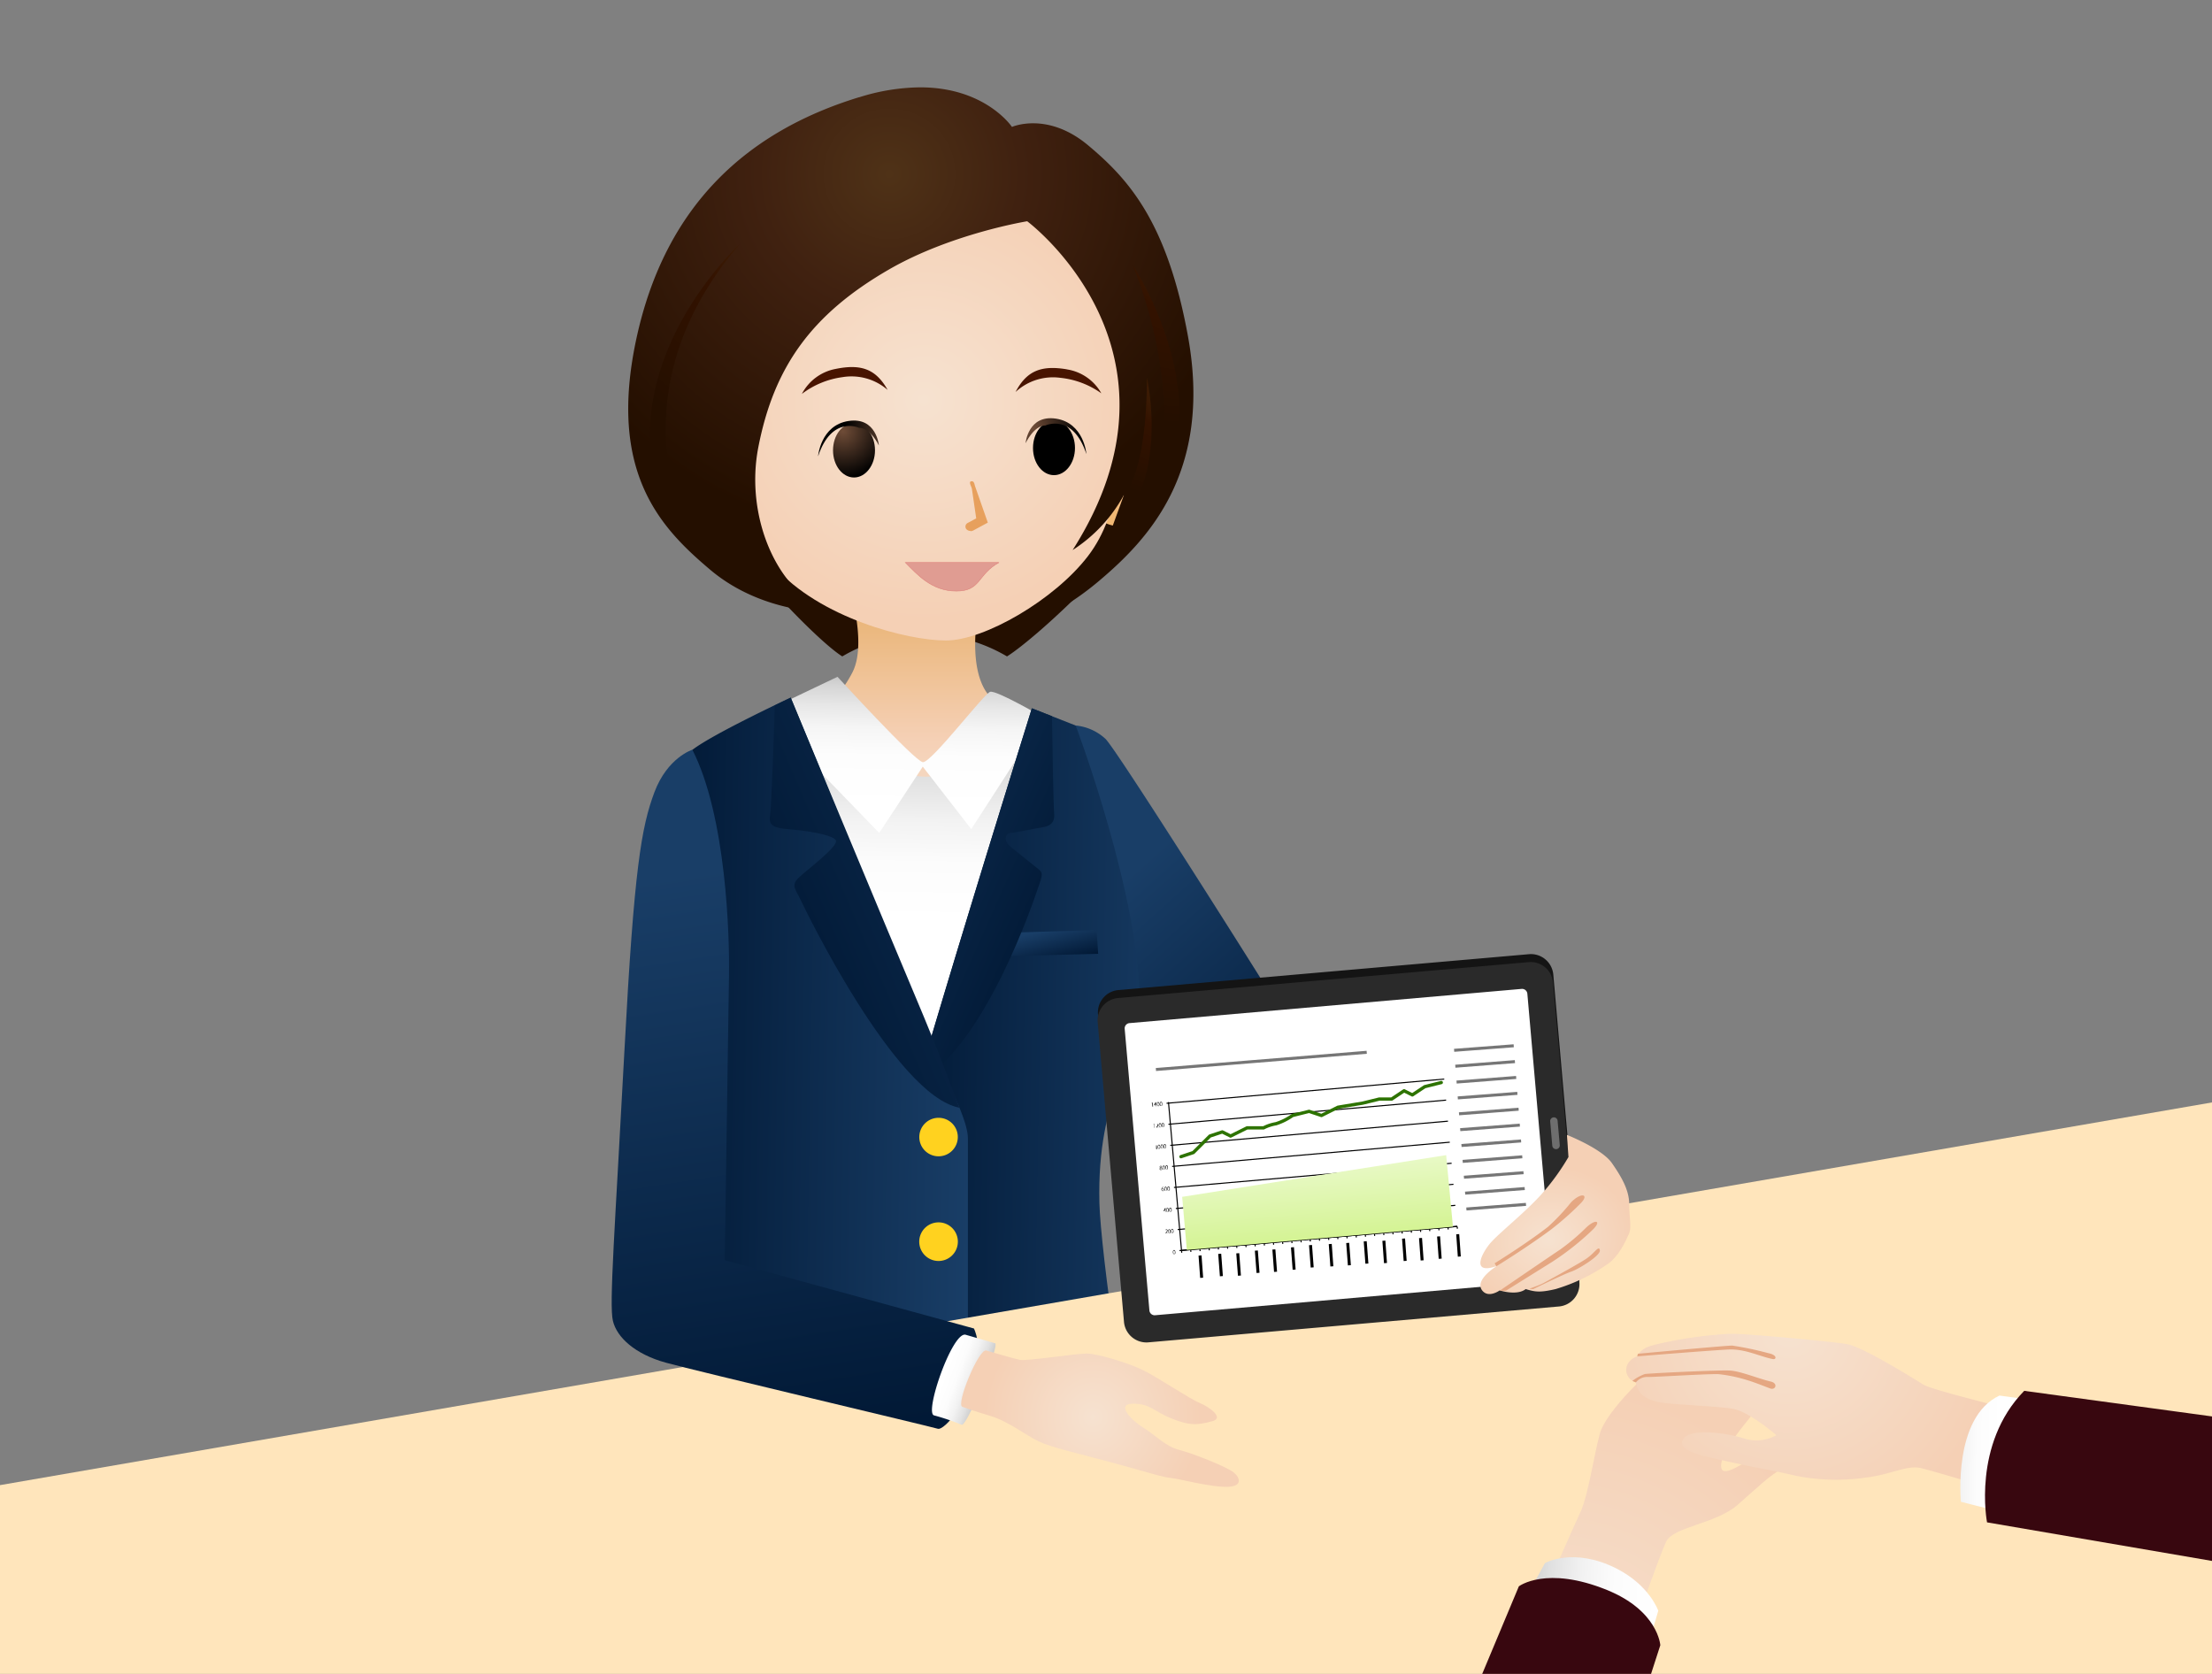 <svg xmlns="http://www.w3.org/2000/svg" xmlns:xlink="http://www.w3.org/1999/xlink" viewBox="0 0 370 280"><rect x="0" y="0" width="370" height="280" fill="#808080" stroke="none"/><defs><linearGradient id="prefix__linear-gradient" x1="223.34" y1="190.06" x2="186.09" y2="148.81" gradientUnits="userSpaceOnUse"><stop offset="0" stop-color="#001733"/><stop offset="1" stop-color="#193e67"/></linearGradient><linearGradient id="prefix__linear-gradient-2" x1="151.2" y1="141.59" x2="151.2" y2="172.92" gradientTransform="rotate(1 1235.772 -84.127)" gradientUnits="userSpaceOnUse"><stop offset="0" stop-color="#c5c5c5"/><stop offset=".04" stop-color="#cacaca"/><stop offset=".24" stop-color="#e1e1e1"/><stop offset=".46" stop-color="#f2f2f2"/><stop offset=".69" stop-color="#fcfcfc"/><stop offset="1" stop-color="#fff"/></linearGradient><linearGradient id="prefix__linear-gradient-3" x1="150.04" y1="101.09" x2="150.04" y2="140.59" gradientUnits="userSpaceOnUse"><stop offset="0" stop-color="#e9b373"/><stop offset=".57" stop-color="#f5d0b5"/><stop offset="1" stop-color="#f6e2d0"/></linearGradient><linearGradient id="prefix__linear-gradient-4" x1="154.77" y1="131.95" x2="154.77" y2="154.28" gradientTransform="rotate(1 1235.772 -84.127)" gradientUnits="userSpaceOnUse"><stop offset="0" stop-color="#c5c5c5"/><stop offset=".08" stop-color="#d5d5d5"/><stop offset=".23" stop-color="#e7e7e7"/><stop offset=".39" stop-color="#f5f5f5"/><stop offset=".6" stop-color="#fdfdfd"/><stop offset="1" stop-color="#fff"/></linearGradient><linearGradient id="prefix__linear-gradient-5" x1="152.7" y1="210.86" x2="204.49" y2="210.86" gradientTransform="rotate(1 1235.772 -84.127)" xlink:href="#prefix__linear-gradient"/><linearGradient id="prefix__linear-gradient-6" x1="113.36" y1="214.32" x2="167.35" y2="214.32" gradientTransform="rotate(1 1235.772 -84.127)" xlink:href="#prefix__linear-gradient"/><linearGradient id="prefix__linear-gradient-7" x1="191.08" y1="274.06" x2="184.02" y2="245.47" gradientTransform="rotate(1 1235.772 -84.127)" xlink:href="#prefix__linear-gradient"/><linearGradient id="prefix__linear-gradient-8" x1="132.27" y1="276.8" x2="141.92" y2="243.9" gradientTransform="rotate(1 1235.772 -84.127)" xlink:href="#prefix__linear-gradient"/><linearGradient id="prefix__linear-gradient-9" x1="288.31" y1="319.9" x2="288.31" y2="301.78" gradientTransform="matrix(.86 .16 -.18 .98 -4.32 -273.65)" gradientUnits="userSpaceOnUse"><stop offset="0" stop-color="#f1b874"/><stop offset=".57" stop-color="#fad4b8"/><stop offset="1" stop-color="#f9e5d2"/></linearGradient><linearGradient id="prefix__linear-gradient-10" x1="-84.35" y1="-185.61" x2="-84.35" y2="-203.74" gradientTransform="rotate(-10.11 1560.808 -1216.682)" xlink:href="#prefix__linear-gradient-9"/><linearGradient id="prefix__linear-gradient-11" x1="142.55" y1="264.77" x2="125.22" y2="164.53" gradientTransform="rotate(1 1235.772 -84.127)" xlink:href="#prefix__linear-gradient"/><linearGradient id="prefix__linear-gradient-12" x1="167.06" y1="229.85" x2="160.61" y2="227.44" gradientTransform="rotate(-.11 1259.047 1522.152)" xlink:href="#prefix__linear-gradient-2"/><linearGradient id="prefix__linear-gradient-13" x1="180.81" y1="179.87" x2="179.38" y2="174.09" gradientTransform="rotate(1 1235.772 -84.127)" xlink:href="#prefix__linear-gradient"/><linearGradient id="prefix__linear-gradient-14" x1="182.82" y1="174.88" x2="128.63" y2="151.83" gradientTransform="rotate(1 1235.772 -84.127)" xlink:href="#prefix__linear-gradient"/><linearGradient id="prefix__linear-gradient-15" x1="131.55" y1="178.53" x2="201.58" y2="147.04" gradientTransform="rotate(1 1235.772 -84.127)" xlink:href="#prefix__linear-gradient"/><linearGradient id="prefix__linear-gradient-16" x1="327.9" y1="243.59" x2="340.44" y2="243.59" xlink:href="#prefix__linear-gradient-2"/><linearGradient id="prefix__linear-gradient-17" x1="149.14" y1="495.7" x2="173.1" y2="495.7" gradientTransform="rotate(3.27 4207.948 2209.079)" xlink:href="#prefix__linear-gradient-2"/><linearGradient id="prefix__linear-gradient-18" x1="369.65" y1="-132.51" x2="369.66" y2="-132.51" gradientTransform="rotate(-5 4199.132 2008.117)" gradientUnits="userSpaceOnUse"><stop offset="0" stop-color="#fff"/><stop offset="1"/></linearGradient><linearGradient id="prefix__linear-gradient-19" x1="371.2" y1="-132.51" x2="371.2" y2="-132.51" xlink:href="#prefix__linear-gradient-18"/><linearGradient id="prefix__linear-gradient-20" x1="372.74" y1="-132.51" x2="372.74" y2="-132.51" xlink:href="#prefix__linear-gradient-18"/><linearGradient id="prefix__linear-gradient-21" x1="374.28" y1="-132.51" x2="374.28" y2="-132.51" xlink:href="#prefix__linear-gradient-18"/><linearGradient id="prefix__linear-gradient-22" x1="375.83" y1="-132.51" x2="375.83" y2="-132.51" xlink:href="#prefix__linear-gradient-18"/><linearGradient id="prefix__linear-gradient-23" x1="377.37" y1="-132.51" x2="377.37" y2="-132.51" xlink:href="#prefix__linear-gradient-18"/><linearGradient id="prefix__linear-gradient-24" x1="378.91" y1="-132.51" x2="378.91" y2="-132.51" xlink:href="#prefix__linear-gradient-18"/><linearGradient id="prefix__linear-gradient-25" x1="380.45" y1="-132.5" x2="380.45" y2="-132.5" xlink:href="#prefix__linear-gradient-18"/><linearGradient id="prefix__linear-gradient-26" x1="381.99" y1="-132.5" x2="382" y2="-132.5" xlink:href="#prefix__linear-gradient-18"/><linearGradient id="prefix__linear-gradient-27" x1="383.54" y1="-132.5" x2="383.54" y2="-132.5" xlink:href="#prefix__linear-gradient-18"/><linearGradient id="prefix__linear-gradient-28" x1="385.08" y1="-132.5" x2="385.08" y2="-132.5" xlink:href="#prefix__linear-gradient-18"/><linearGradient id="prefix__linear-gradient-29" x1="386.62" y1="-132.5" x2="386.63" y2="-132.5" xlink:href="#prefix__linear-gradient-18"/><linearGradient id="prefix__linear-gradient-30" x1="388.17" y1="-132.5" x2="388.17" y2="-132.5" xlink:href="#prefix__linear-gradient-18"/><linearGradient id="prefix__linear-gradient-31" x1="389.71" y1="-132.5" x2="389.71" y2="-132.5" xlink:href="#prefix__linear-gradient-18"/><linearGradient id="prefix__linear-gradient-32" x1="391.25" y1="-132.5" x2="391.25" y2="-132.5" xlink:href="#prefix__linear-gradient-18"/><linearGradient id="prefix__linear-gradient-33" x1="392.8" y1="-132.5" x2="392.8" y2="-132.5" xlink:href="#prefix__linear-gradient-18"/><linearGradient id="prefix__linear-gradient-34" x1="394.34" y1="-132.5" x2="394.34" y2="-132.5" xlink:href="#prefix__linear-gradient-18"/><linearGradient id="prefix__linear-gradient-35" x1="395.88" y1="-132.5" x2="395.88" y2="-132.5" xlink:href="#prefix__linear-gradient-18"/><linearGradient id="prefix__linear-gradient-36" x1="397.43" y1="-132.5" x2="397.43" y2="-132.5" xlink:href="#prefix__linear-gradient-18"/><linearGradient id="prefix__linear-gradient-37" x1="398.97" y1="-132.5" x2="398.97" y2="-132.5" xlink:href="#prefix__linear-gradient-18"/><linearGradient id="prefix__linear-gradient-38" x1="400.51" y1="-132.5" x2="400.51" y2="-132.5" xlink:href="#prefix__linear-gradient-18"/><linearGradient id="prefix__linear-gradient-39" x1="402.05" y1="-132.5" x2="402.05" y2="-132.5" xlink:href="#prefix__linear-gradient-18"/><linearGradient id="prefix__linear-gradient-40" x1="403.59" y1="-132.5" x2="403.6" y2="-132.5" xlink:href="#prefix__linear-gradient-18"/><linearGradient id="prefix__linear-gradient-41" x1="405.14" y1="-132.5" x2="405.14" y2="-132.5" xlink:href="#prefix__linear-gradient-18"/><linearGradient id="prefix__linear-gradient-42" x1="406.68" y1="-132.49" x2="406.68" y2="-132.49" xlink:href="#prefix__linear-gradient-18"/><linearGradient id="prefix__linear-gradient-43" x1="409.77" y1="-132.49" x2="409.77" y2="-132.49" xlink:href="#prefix__linear-gradient-18"/><linearGradient id="prefix__linear-gradient-44" x1="408.22" y1="-132.49" x2="408.22" y2="-132.49" xlink:href="#prefix__linear-gradient-18"/><linearGradient id="prefix__linear-gradient-45" x1="411.31" y1="-132.49" x2="411.31" y2="-132.49" xlink:href="#prefix__linear-gradient-18"/><linearGradient id="prefix__linear-gradient-46" x1="412.85" y1="-132.49" x2="412.85" y2="-132.49" xlink:href="#prefix__linear-gradient-18"/><linearGradient id="prefix__linear-gradient-47" x1="414.4" y1="-132.49" x2="414.4" y2="-132.49" xlink:href="#prefix__linear-gradient-18"/><linearGradient id="prefix__linear-gradient-48" x1="415.94" y1="-132.49" x2="415.94" y2="-132.49" xlink:href="#prefix__linear-gradient-18"/><linearGradient id="prefix__名称未設定グラデーション_5" x1="392.88" y1="-158.55" x2="392.88" y2="-131.27" gradientTransform="rotate(-5 4199.132 2008.117)" gradientUnits="userSpaceOnUse"><stop offset="0" stop-color="#fff"/><stop offset="1" stop-color="#d2f38e"/></linearGradient><radialGradient id="prefix__radial-gradient" cx="161.27" cy="64.96" r="27.64" gradientTransform="matrix(1 0 0 .99 -1.89 0)" gradientUnits="userSpaceOnUse"><stop offset="0" stop-color="#452609"/><stop offset=".36" stop-color="#331200"/><stop offset="1" stop-color="#240f00"/></radialGradient><radialGradient id="prefix__radial-gradient-2" cx="156.45" cy="67.61" r="37.22" gradientTransform="matrix(1 0 0 .99 -1.89 0)" gradientUnits="userSpaceOnUse"><stop offset="0" stop-color="#f6e2d0"/><stop offset="1" stop-color="#f5d0b5"/></radialGradient><radialGradient id="prefix__radial-gradient-3" cx="240.89" cy="85.74" r="8.13" gradientTransform="matrix(1.03 0 0 .99 -70.87 0)" gradientUnits="userSpaceOnUse"><stop offset="0" stop-color="#ffe8d6"/><stop offset="1" stop-color="#fff"/></radialGradient><radialGradient id="prefix__radial-gradient-5" cx="201.63" cy="85.74" r="8.13" xlink:href="#prefix__radial-gradient-3"/><radialGradient id="prefix__radial-gradient-7" cx="150.66" cy="29.39" r="61.23" gradientTransform="matrix(1 0 0 .99 -1.89 0)" gradientUnits="userSpaceOnUse"><stop offset="0" stop-color="#4f3217"/><stop offset=".36" stop-color="#402110"/><stop offset="1" stop-color="#240f00"/></radialGradient><radialGradient id="prefix__radial-gradient-8" cx="6954.93" cy="-165.34" r="6.43" gradientTransform="matrix(-1.21 0 0 1.22 8577.12 273.45)" gradientUnits="userSpaceOnUse"><stop offset="0" stop-color="#6f4c37"/><stop offset="1"/></radialGradient><radialGradient id="prefix__radial-gradient-9" cx="79.99" cy="-126.18" r="8.57" gradientTransform="matrix(.93 0 0 1.17 98.38 219.16)" xlink:href="#prefix__radial-gradient-8"/><radialGradient id="prefix__radial-gradient-10" cx="2642.82" cy="-165.02" r="6.43" gradientTransform="matrix(-1.21 0 0 1.22 3338.81 273.45)" xlink:href="#prefix__radial-gradient-8"/><radialGradient id="prefix__radial-gradient-11" cx="2977.14" cy="-125.85" r="8.57" gradientTransform="matrix(-.93 0 0 1.17 2918.17 219.16)" xlink:href="#prefix__radial-gradient-8"/><radialGradient id="prefix__radial-gradient-12" cx="200" cy="42.44" r="29.4" xlink:href="#prefix__radial-gradient"/><radialGradient id="prefix__radial-gradient-13" cx="130.65" cy="43.14" r="31.25" xlink:href="#prefix__radial-gradient"/><radialGradient id="prefix__radial-gradient-14" cx="197.64" cy="65.89" r="18.17" xlink:href="#prefix__radial-gradient"/><radialGradient id="prefix__radial-gradient-15" cx="165.11" cy="236.84" r="18.72" gradientTransform="matrix(.97 0 0 .99 22.68 2.57)" xlink:href="#prefix__radial-gradient-2"/><radialGradient id="prefix__radial-gradient-16" cx="261.54" cy="287.79" r="53.97" xlink:href="#prefix__radial-gradient-2"/><radialGradient id="prefix__radial-gradient-17" cx="301.19" cy="224.69" r="34.9" xlink:href="#prefix__radial-gradient-2"/><radialGradient id="prefix__radial-gradient-18" cx="639.02" cy="-823.51" r="14.02" gradientTransform="matrix(.98 -.17 .15 .85 -243.63 1015.94)" xlink:href="#prefix__radial-gradient-2"/><style>.prefix__cls-16,.prefix__cls-47,.prefix__cls-82,.prefix__cls-83{fill:none}.prefix__cls-20{fill:#481400}.prefix__cls-30{fill:#ffd21f}.prefix__cls-40{fill:#38070f}.prefix__cls-42{fill:#e5a782}.prefix__cls-47,.prefix__cls-82{stroke:#000}.prefix__cls-47{stroke-width:.18px}.prefix__cls-82,.prefix__cls-83{stroke-miterlimit:10;stroke-width:.5px}.prefix__cls-83{stroke:#767676}</style></defs><g style="isolation:isolate"><g id="prefix__レイヤー_1" data-name="レイヤー 1"><path d="M179.93 121.36a8.53 8.53 0 015 2.25c2.07 2.06 28.33 43.72 29.72 46.13s10.36 21 10.36 21l-12.09 4.48s-2.42 5.85-3.8 2.75-23.5-32-23.5-32z" fill="url(#prefix__linear-gradient)"/><path d="M117.36 81.26c0 5.62 18.34 25.31 23.53 28.54a27.11 27.11 0 0127.55 0c5.19-3.23 23.17-20 23.17-25.61 0-9.72-24.62-38.11-36.94-38.11s-35.95 4.51-37.86 35.73" fill="url(#prefix__radial-gradient)"/><path fill="url(#prefix__linear-gradient-2)" d="M127.55 119.19l27.71-3.66 19.27 4.47.89 28.25-19.76 43.04-36.81-62.04 8.7-10.06z"/><path d="M135 79.64s12.09 24.26 7.55 32.9-10 6.72-10 6.72a32.27 32.27 0 009.81 6.19c3.51 1.52 8.39 4.4 12.37 4.47 3.53.07 6.27-2.44 7.66-4.58 2.94-4.54 5.09-7.54 5.09-7.54s-5.12-1.12-4.27-12.47c.23-3.18-1.12-1.15-.71-8 .86-14.2-27.5-17.69-27.5-17.69z" fill="url(#prefix__linear-gradient-3)"/><path d="M140.09 113.21s12.89 14.11 14.27 14.28 10.22-11.45 11.26-11.77 8.92 4.28 8.92 4.28l-12.08 18.69-8.11-10.45-7.28 11.09-19.52-20.14z" fill="url(#prefix__linear-gradient-4)"/><path d="M172.6 118.48l7.33 2.88s11 29.1 10.69 47c-.15 8.61-7.2 14.33-6.72 32.93.19 7.32 4.41 40.71 9.35 53.66 1.57 4.11 7.14 11.74 4 11.69-1.11 0-5.34-3-10.13-3.36-8.58-.62-15.47-.12-18.57-.84-4.82-1.12-21.14-55.46-21.09-58.56.13-5.5 25.14-85.4 25.14-85.4z" fill="url(#prefix__linear-gradient-5)"/><path d="M132.26 116.69S144.38 146 153 167.83c4.94 12.59 8.9 19 8.9 22.68v29.61c0 6-6.17 36.87-6.34 38.31s-2.44 5.9-5 6.46c-1.25.28-12.72.85-21.38 2.73a169.37 169.37 0 00-17.81 5.2c-2.43.64-5.89.93-3.69-6.61s11.42-42.62 11.83-66-5.11-73.7-3.71-74.77c3.51-2.72 16.46-8.75 16.46-8.75z" fill="url(#prefix__linear-gradient-6)"/><path d="M170.44 225.77c0 1.72 4.12 20.9 4.78 22.81s1.51 2.43 2.9 2.46 10 1 11.38 1.4c.85.23 2.17.47 3.05.61a184.32 184.32 0 01-7.81-28.94c-2.17-.09-12.3-.54-13.23-.56s-1.04.5-1.07 2.22z" fill="url(#prefix__linear-gradient-7)"/><path d="M121.7 236.28c1-6.31 1.76-11.67 1.76-11.67l21.78-.48s-2.62 21.3-3.18 23.7a3 3 0 01-3.33 2.69c-1.21 0-12.1.31-14.36 1s-5 1-5-.77c.02-.91 1.31-8.16 2.33-14.47z" fill="url(#prefix__linear-gradient-8)"/><path d="M-13.16 250.7L401.25 179s1.9 175.84 0 177.68S-13.16 369.3-13.16 369.3z" fill="#ffe5bb"/><path d="M180.52 76.63c-1 5.48 1.59 10.54 5.83 11.32s8.5-3 9.51-8.49-1.59-10.55-5.86-11.33-8.5 3-9.51 8.5" fill="url(#prefix__linear-gradient-9)"/><path d="M128.1 76.91c1 5.48-1.58 10.51-5.72 11.25s-8.29-3.11-9.27-8.59 1.58-10.52 5.72-11.25 8.29 3.11 9.27 8.59" fill="url(#prefix__linear-gradient-10)"/><path d="M120.27 63.18c0 12.23 3.17 24.68 9.26 31.59 7.59 8.61 22.24 12.37 28.69 12.37S176.42 100.31 182 93s5.85-17.56 5.85-29.79c0-25.43-11.54-36.06-33.51-36.06s-34 10.63-34 36.06" fill="url(#prefix__radial-gradient-2)"/><path d="M162.34 88.85a1 1 0 00.45-.11l2.44-1.32-2.15-6.14c-.1-.39-.17-.85-.63-.77s0 .81.11 1.2l.73 5-1.41.76a.68.68 0 00-.27 1 .9.9 0 00.73.34" fill="#e7a05d"/><path class="prefix__cls-16" d="M168.69 77.92h18.42v14.42h-18.42z"/><path class="prefix__cls-16" d="M168.69 77.92h18.42v14.42h-18.42zM128.15 77.92h18.42v14.42h-18.42z"/><path class="prefix__cls-16" d="M128.15 77.92h18.42v14.42h-18.42z"/><path class="prefix__cls-20" d="M178.46 61.78c-4.17-.7-6.69.15-8.59 3.79a9.22 9.22 0 017.51-2.37 14.36 14.36 0 016.84 2.59 8 8 0 00-5.76-4"/><path d="M151.44 94.09c2 2 4.38 4.78 8.53 4.78s3.5-2.8 7.13-4.78z" fill="#e09c92" stroke="#dd827c" stroke-width=".09"/><path d="M143.67 16.27c-18.49 5.67-32.36 17.86-37.22 40.37s4.18 31.77 12.39 38.7c9 7.57 20.4 7.08 20.4 7.08-9-2.81-14.7-15.72-12.4-27.58 2.6-13.4 8.84-22.25 21.89-29.78 10.42-6 23.09-8.05 23.09-8.05s28.93 21.52 7.6 55a25.43 25.43 0 008.6-9.26c-1.47 9-10 17.37-18.68 22.25 0 0 6.25-.87 14.46-7.8s19-18.18 14.93-40.84C195.26 37.19 188.82 30 182 24.3s-12.73-3.07-12.73-3.07-4.41-6.62-15.36-6.62a34.83 34.83 0 00-10.19 1.66" fill="url(#prefix__radial-gradient-7)"/><path d="M179.81 74.94c0 2.51-1.58 4.54-3.51 4.54s-3.51-2-3.51-4.54 1.57-4.54 3.51-4.54 3.51 2 3.51 4.54" fill="url(#prefix__radial-gradient-8)"/><path d="M174.87 71.17s4.56-2.13 6.85 4.77c0 0-.4-5.19-5.08-5.91s-5.09 4.1-5.09 4.1 1.38-2.96 3.32-2.96z" fill="url(#prefix__radial-gradient-9)"/><path class="prefix__cls-20" d="M139.78 61.71c4.15-.84 6.69-.07 8.69 3.51a9.2 9.2 0 00-7.57-2.13 14.37 14.37 0 00-6.77 2.8 8.05 8.05 0 015.65-4.18"/><path d="M146.36 75.33c0 2.51-1.58 4.54-3.51 4.54s-3.51-2-3.51-4.54 1.56-4.54 3.51-4.54 3.51 2 3.51 4.54" fill="url(#prefix__radial-gradient-10)"/><path d="M143.69 71.56s-4.56-2.13-6.85 4.77c0 0 .4-5.19 5.09-5.91s5.08 4.1 5.08 4.1-1.37-2.96-3.32-2.96z" fill="url(#prefix__radial-gradient-11)"/><path d="M189.5 44.37s15.5 23.36 2.86 41.34c0 0 6.98-16.4-2.86-41.34z" fill="url(#prefix__radial-gradient-12)"/><path d="M117.08 93.32a32.58 32.58 0 01-2.49-5c-3.53-8.75-7.84-27.72 9.12-47.46 0 0-25.08 23-10.34 48.67z" fill="url(#prefix__radial-gradient-13)"/><path d="M188 82.79s3.84-3.38 3.84-19.66c0 0 4.11 17.89-6.38 26.65z" fill="url(#prefix__radial-gradient-14)"/><path class="prefix__cls-30" d="M160.22 207.74a3.23 3.23 0 11-3.17-3.27 3.23 3.23 0 013.17 3.27zM160.21 190.25a3.22 3.22 0 11-3.16-3.27 3.21 3.21 0 013.16 3.27z"/><path d="M115.81 125.41s-4.17 1.3-6.35 7.12-3.39 12.75-5 43-2.59 42.65-1.94 45.41 3.7 5.58 8.86 7 44.33 10.69 45.48 11.05 5.27-4.84 6.38-9.41-.33-7.36-.33-7.36l-41.68-11.42s.6-41.1.71-47.64-.45-26.63-6.13-37.75z" fill="url(#prefix__linear-gradient-11)"/><path d="M161.53 223.27l4.92 1.42c.77.26-4.64 13.9-5.59 13.64a37.36 37.36 0 00-4.61-1.57c-1.7-.36 3.06-14.12 5.28-13.49z" fill="url(#prefix__linear-gradient-12)"/><path d="M170.61 227.47c1.13.23 9.34-1.06 11.14-1.06s7.09 1.59 9.57 2.84 7.72 4.77 9.41 5.46 4 2.49 2.12 3c-2.79.78-4 .7-6.9-.44s-3.5-2.47-6.43-2.47-.33 2.76 1.7 4 3.73 3.15 6 3.72 8 2.85 9.13 3.77 1.47 2.31-.9 2.41c-2.92.12-8.22-1.36-9.57-1.47s-3.71-.91-9.57-2.5-10.47-2.61-12.61-3.64-5-3.32-8-4.23-3.62-1.15-4.73-1.54 2.73-9.75 4-9.42c.79.23 4.52 1.34 5.64 1.57z" fill="url(#prefix__radial-gradient-15)"/><path fill="url(#prefix__linear-gradient-13)" d="M168.72 156.01l14.7-.43.27 3.96-16.07.41 1.1-3.94z"/><path d="M173.69 148.35c.73-2 .74-2.39.06-2.92s-3.07-2.47-4.61-3.7-.82-2.42-.13-2.41 4.34-.79 5.38-.94 2.08-.65 1.94-2.21c-.13-1.31-.32-12.86-.37-16.37l-3.36-1.32s-11.6 37.07-19 62.45l.38-.21c10.96-6.18 19.02-30.31 19.71-32.37z" fill="url(#prefix__linear-gradient-14)"/><path d="M132.26 116.69l-2.67 1.31c-.05 2.59-.55 17-.78 18.42-.26 1.6.48 2.08 3.24 2.3s7.07.87 7.74 1.8-4.86 5-6.21 6.31-.44 2 .28 3.57 15.88 32.86 26.62 34.89c-1.08-2.76-3-8.28-7.37-18.61s-20.85-49.99-20.85-49.99z" fill="url(#prefix__linear-gradient-15)"/><path d="M256.12 271.64c2.66-6.24 6.91-15.84 8.29-18.82s2.62-11.89 3.46-13.77c1.84-4.13 9.21-11.25 12.44-12.63s9.91.23 10.83 1.61 4.6 2.76 4.6 4.59-8.29 9.41-7.83 12.85 13.36-8.95 13.36-5.28-1.15 4.37-3.22 5.51-3.69 2.76-7.37 6-10.83 3.67-12 6.2-6.45 17.44-6.45 17.44z" fill="url(#prefix__radial-gradient-16)"/><path d="M308.88 224.82c-2.77-.46-16.59-1.72-19.35-1.72a69.93 69.93 0 00-12.22 1.72c-2.26.48-3 1.15-3.45 2.06-2.53.92-2.3 3.68-.23 4.36.46 2.07 1.61 2.71 3.45 3.22s10 .7 12.79 1.2 7.26 4.41 7.26 4.41a6.85 6.85 0 01-5.53.51c-3.23-1-9.22-1.71-10.14.3s3.92 2.76 9 3.91c3.72.84 6 1.14 9.9 2.06a34.22 34.22 0 0012 .27c4.09-.5 6.69-2.16 9.16-1.5 4.6 1.23 12 3.53 12 3.53l4.14-13.09s-14.51-3.56-15.89-4.42-10.13-6.36-12.89-6.82z" fill="url(#prefix__radial-gradient-17)"/><path d="M328 251.21s-1.39-14.1 6.45-17.77l6 .81s-4.84 15-2.54 19.49z" fill="url(#prefix__linear-gradient-16)"/><path class="prefix__cls-40" d="M332.37 254.65s-2.53-13.05 6.22-22l47.92 6.53 39.68 13.7-10 26.8-34.08-16.5z"/><path d="M253.28 270.82l5.15-9.36s4.78-2.72 11.95.91c5.53 2.8 7 7.06 7 7.06l-1.72 5.89s-15.24-8.23-22.38-4.5z" fill="url(#prefix__linear-gradient-17)"/><path class="prefix__cls-40" d="M254.06 265.35s4.59-3.51 14.73.61c8.57 3.47 8.93 9.24 8.93 9.24l-9.26 28.67-28.31-5.29z"/><path class="prefix__cls-42" d="M273.63 231.24a2.43 2.43 0 012.07-.91c1.5 0 10.71-.58 11.87-.46a25.18 25.18 0 014.72 1c1.15.34 3.08 1.11 3.8 1.38.92.34 1.37-.86.12-1.15-2-.46-5-1.72-6.8-1.84s-13.59.46-14.28.58a7.63 7.63 0 00-2.08 1.15zM273.86 226.88s12.33-1 15.2-1.14 5.21 1.15 7.49 1.6c.58.12.81-.69-.8-1a52.75 52.75 0 00-6-1.26c-1.16 0-15.78 1.37-15.78 1.37z"/><path d="M264.23 213.18a3.75 3.75 0 01-3.42 4.06l-68.67 6a3.75 3.75 0 01-4.07-3.4l-4.41-50.17a3.75 3.75 0 013.42-4.06l68.67-6a3.76 3.76 0 014.07 3.41z" fill="#141414"/><path d="M264.18 214.48a3.76 3.76 0 01-3.42 4.06l-68.67 6a3.77 3.77 0 01-4.08-3.41l-4.4-50.13a3.75 3.75 0 013.42-4.06l68.67-6a3.75 3.75 0 014.07 3.4z" fill="#2a2a2a"/><path d="M193.26 220a.88.88 0 01-1-.8l-4.13-47.06a.88.88 0 01.81-1l65.54-5.72a.89.89 0 011 .81l4.13 47.05a.88.88 0 01-.8 1z" fill="#fff"/><path d="M260.33 192.22a.63.63 0 01-.68-.56l-.35-4.08a.62.62 0 111.24-.11l.36 4.08a.62.62 0 01-.57.67z" fill="#6e6e6e"/><path class="prefix__cls-47" d="M195.45 184.35l2.18 24.81 46.11-4.02"/><path d="M196.19 209.46c0-.23.06-.35.18-.36s.21.1.23.32 0 .35-.18.36-.21-.1-.23-.32zm.34 0c0-.17-.06-.28-.16-.27s-.12.12-.11.29.07.28.16.27.12-.17.11-.32zM195.33 206.3h-.39l.05-.07c.15-.18.22-.28.21-.39s0-.13-.14-.12a.21.21 0 00-.13.07v-.05a.26.26 0 01.17-.09.18.18 0 01.2.18c0 .12-.07.23-.19.38l-.05.06h.29zM195.39 206c0-.23.06-.35.18-.36s.22.1.24.32-.06.35-.19.36-.21-.14-.23-.32zm.34 0c0-.17-.06-.28-.15-.27s-.13.12-.12.29.08.28.16.27.12-.2.11-.36zM195.88 205.92c0-.23.06-.35.18-.36s.21.1.23.32 0 .35-.18.36-.21-.1-.23-.32zm.34 0c0-.17-.06-.28-.16-.27s-.13.11-.11.29.07.28.16.27.12-.21.11-.32zM195 202.76h-.07v-.19h-.29v-.05l.25-.45h.07v.42h.04v.06h-.09zm-.31-.22h.22v-.24-.1a.69.69 0 000 .1l-.15.25zM195.08 202.42c0-.23.06-.35.18-.36s.22.1.24.32-.06.35-.19.36-.21-.1-.23-.32zm.34 0c0-.17-.06-.28-.16-.27s-.12.11-.11.29.08.28.16.27.12-.17.11-.32zM195.56 202.38c0-.23.07-.35.19-.36s.21.1.23.31 0 .36-.18.37-.22-.1-.24-.32zm.34 0c0-.16-.06-.27-.15-.26s-.13.11-.11.29.07.28.16.27.12-.18.1-.34zM194.35 198.9a.21.21 0 01.15-.1.19.19 0 01.21.19.22.22 0 01-.19.25c-.12 0-.22-.09-.24-.26a.38.38 0 01.27-.42h.06v.06a.28.28 0 00-.27.29zm.28.11c0-.11-.07-.16-.15-.15a.13.13 0 00-.12.13c0 .12.07.2.16.2s.12-.09.11-.19zM194.77 198.88c0-.23.06-.35.18-.36s.21.1.23.31-.05.36-.18.37-.21-.1-.23-.32zm.34 0c0-.16-.07-.27-.16-.26s-.12.11-.11.29.07.28.16.27.12-.18.11-.34zM195.25 198.84c0-.23.07-.35.19-.36s.21.1.23.31 0 .36-.18.37-.22-.1-.24-.32zm.35 0c0-.16-.07-.27-.16-.26s-.13.11-.11.29.07.28.15.27.13-.14.12-.34zM194.1 195.35a.16.16 0 01-.12-.14.18.18 0 01.17-.19.17.17 0 01.2.15.18.18 0 01-.1.16.2.2 0 01.15.17.19.19 0 01-.19.2.18.18 0 01-.11-.35zm.22.16c0-.08-.06-.12-.15-.14a.16.16 0 00-.11.16.13.13 0 00.14.12.12.12 0 00.12-.14zm-.27-.31a.16.16 0 00.13.12.14.14 0 00.09-.14.11.11 0 00-.12-.11.12.12 0 00-.1.13zM194.46 195.34c0-.23.06-.35.18-.36s.21.1.23.31-.05.36-.18.37-.21-.1-.23-.32zm.34 0c0-.16-.07-.27-.16-.26s-.12.11-.11.29.07.28.16.27.12-.18.11-.34zM194.94 195.3c0-.24.06-.35.19-.36s.21.09.23.31-.05.36-.19.37-.17-.1-.23-.32zm.34 0c0-.16-.06-.27-.15-.26s-.13.11-.11.28.07.28.15.28.13-.18.11-.34zM193.39 192.19v-.59l-.1.07.12-.09h.07l.06.66zM193.66 191.84c0-.23.06-.35.18-.36s.21.1.23.32 0 .35-.18.36-.21-.1-.23-.32zm.34 0c0-.17-.06-.28-.16-.27s-.12.11-.11.29.08.28.16.27.11-.13.11-.32zM194.15 191.8c0-.23.06-.35.18-.36s.21.1.23.31-.05.36-.18.37-.22-.12-.23-.32zm.34 0c0-.16-.07-.27-.16-.26s-.13.11-.11.29.07.27.16.27.12-.18.11-.34zM194.63 191.75c0-.23.06-.35.19-.36s.21.1.23.32-.05.35-.19.37-.21-.08-.23-.33zm.34 0c0-.16-.06-.28-.15-.27s-.13.12-.11.29.07.28.15.27.14-.16.14-.32zM193.08 188.65l-.05-.59-.1.07.07-.13h.07l.05.66zM193.77 188.59h-.39l.06-.07c.14-.18.21-.28.2-.39a.11.11 0 00-.13-.12.16.16 0 00-.13.07.21.21 0 01.17-.08.18.18 0 01.2.17c0 .12-.07.23-.2.39v.05h.29zM193.84 188.26c0-.23 0-.36.18-.37s.21.1.23.32-.05.35-.18.37-.22-.11-.23-.32zm.34 0c0-.16-.07-.28-.16-.27s-.13.12-.11.29.07.29.16.28.12-.18.11-.34zM194.32 188.21c0-.23.06-.35.18-.36s.22.1.24.32-.05.35-.19.36-.21-.1-.23-.32zm.34 0c0-.17-.06-.28-.15-.27s-.13.12-.11.29.07.28.15.27.13-.16.11-.32zM192.77 185.11l-.05-.59-.1.07v-.05l.13-.09h.07l.05.66zM193.41 185.05h-.07v-.18h-.29v-.05l.24-.45h.08v.41h.09v.05h-.09zm-.31-.21h.22v-.23a.45.45 0 010-.11.93.93 0 000 .1l-.14.26zM193.52 184.71c0-.23.06-.35.19-.36s.21.1.23.32-.05.35-.18.36-.22-.1-.24-.32zm.34 0c0-.17-.06-.28-.15-.27s-.13.12-.11.29.07.28.15.27.13-.16.11-.32zM194 184.67c0-.23.06-.35.18-.36s.22.1.23.31 0 .36-.18.37-.23-.1-.23-.32zm.34 0c0-.17-.06-.28-.16-.27s-.12.12-.11.29.08.28.16.27.13-.17.12-.32z"/><path class="prefix__cls-47" d="M195.13 184.55l46.45-4.05M195.44 188.06l46.45-4.04M195.75 191.59l46.45-4.05M196.06 195.11l46.44-4.05M196.37 198.63l46.44-4.05M196.68 202.15l46.44-4.05M196.99 205.67l46.44-4.05M197.29 209.19l46.45-4.05"/><path fill="url(#prefix__linear-gradient-18)" stroke-width=".18" stroke="#000" d="M197.64 209.2l.03.35"/><path fill="url(#prefix__linear-gradient-19)" stroke-width=".18" stroke="#000" d="M199.17 209.07l.03.34"/><path fill="url(#prefix__linear-gradient-20)" stroke-width=".18" stroke="#000" d="M200.71 208.93l.03.35"/><path fill="url(#prefix__linear-gradient-21)" stroke-width=".18" stroke="#000" d="M202.25 208.8l.03.35"/><path fill="url(#prefix__linear-gradient-22)" stroke-width=".18" stroke="#000" d="M203.78 208.67l.03.34"/><path fill="url(#prefix__linear-gradient-23)" stroke-width=".18" stroke="#000" d="M205.32 208.53l.03.35"/><path fill="url(#prefix__linear-gradient-24)" stroke-width=".18" stroke="#000" d="M206.86 208.4l.03.35"/><path fill="url(#prefix__linear-gradient-25)" stroke-width=".18" stroke="#000" d="M208.39 208.27l.04.34"/><path fill="url(#prefix__linear-gradient-26)" stroke-width=".18" stroke="#000" d="M209.93 208.13l.03.35"/><path fill="url(#prefix__linear-gradient-27)" stroke-width=".18" stroke="#000" d="M211.47 208l.03.34"/><path fill="url(#prefix__linear-gradient-28)" stroke-width=".18" stroke="#000" d="M213.01 207.86l.03.35"/><path fill="url(#prefix__linear-gradient-29)" stroke-width=".18" stroke="#000" d="M214.54 207.73l.03.35"/><path fill="url(#prefix__linear-gradient-30)" stroke-width=".18" stroke="#000" d="M216.08 207.6l.03.34"/><path fill="url(#prefix__linear-gradient-31)" stroke-width=".18" stroke="#000" d="M217.62 207.46l.03.35"/><path fill="url(#prefix__linear-gradient-32)" stroke-width=".18" stroke="#000" d="M219.15 207.33l.03.34"/><path fill="url(#prefix__linear-gradient-33)" stroke-width=".18" stroke="#000" d="M220.69 207.19l.03.35"/><path fill="url(#prefix__linear-gradient-34)" stroke-width=".18" stroke="#000" d="M222.23 207.06l.03.35"/><path fill="url(#prefix__linear-gradient-35)" stroke-width=".18" stroke="#000" d="M223.76 206.93l.03.34"/><path fill="url(#prefix__linear-gradient-36)" stroke-width=".18" stroke="#000" d="M225.3 206.79l.03.35"/><path fill="url(#prefix__linear-gradient-37)" stroke-width=".18" stroke="#000" d="M226.84 206.66l.03.34"/><path fill="url(#prefix__linear-gradient-38)" stroke-width=".18" stroke="#000" d="M228.38 206.52l.03.35"/><path fill="url(#prefix__linear-gradient-39)" stroke-width=".18" stroke="#000" d="M229.91 206.39l.03.35"/><path fill="url(#prefix__linear-gradient-40)" stroke-width=".18" stroke="#000" d="M231.45 206.26l.03.34"/><path fill="url(#prefix__linear-gradient-41)" stroke-width=".18" stroke="#000" d="M232.99 206.12l.03.35"/><path fill="url(#prefix__linear-gradient-42)" stroke-width=".18" stroke="#000" d="M234.52 205.99l.03.35"/><path fill="url(#prefix__linear-gradient-43)" stroke-width=".18" stroke="#000" d="M237.6 205.72l.03.35"/><path fill="url(#prefix__linear-gradient-44)" stroke-width=".18" stroke="#000" d="M236.06 205.85l.03.35"/><path fill="url(#prefix__linear-gradient-45)" stroke-width=".18" stroke="#000" d="M239.13 205.58l.03.35"/><path fill="url(#prefix__linear-gradient-46)" stroke-width=".18" stroke="#000" d="M240.67 205.45l.03.35"/><path fill="url(#prefix__linear-gradient-47)" stroke-width=".18" stroke="#000" d="M242.21 205.32l.03.34"/><path fill="url(#prefix__linear-gradient-48)" stroke-width=".18" stroke="#000" d="M243.75 205.18l.02.35"/><path fill="url(#prefix__名称未設定グラデーション_5)" d="M243.03 205.2l-44.51 3.88-.78-8.88 44.16-6.98 1.13 11.98z"/><path d="M262.35 193.55a39 39 0 01-4.53 6.24c-2.71 3-6.78 6.22-8.4 8-1.41 1.56-3.62 5.54.92 4 0 0-3.77 2.3-2.42 4.06 1.06 1.37 2.93 0 2.93 0s2.89.94 4.35-.22c1.54.45 2.29.63 5 0a30.59 30.59 0 008.84-4.28c2-1.49 3.06-4.22 3.34-4.76.62-1.2.14-2.75.14-5.11s-1.22-4.51-2.9-6.93-7.52-4.71-7.52-4.71z" fill="url(#prefix__radial-gradient-18)"/><path class="prefix__cls-42" d="M250 211.32s5.34-3.3 8.94-6.11a35 35 0 003.87-4.12c1.77-1.77 3.11-1.28 1.51.27a49 49 0 01-4.88 4.31c-4.1 3.05-9.14 6.14-9.14 6.14zM250.85 215.9s8.94-6.11 10.07-6.85a35.16 35.16 0 004.36-3.67c1.6-1.55 2.71-1.21 1.1.35a45.06 45.06 0 01-6.77 5.36l-7.71 4.81zM255.81 215.57s1.74-.61 2.31-.92c1.95-1.06 6.42-3.5 7.42-4.24 1.29-.95 1.92-2.15 2.07-1.27s-3.61 3.18-4.79 3.57-6.37 2.93-6.37 2.93z"/><path d="M197.54 193.48l2.07-.69 2.77-2.76 2.07-.69 1.39.69 2.76-1.37h2.76a7 7 0 012.08-.69 10.11 10.11 0 002.76-1.38l2.77-.69 2.07.69 2.76-1.38 4.15-.69 2.77-.68h2.07l2.07-1.38 1.38.69 2.08-1.38 2.76-.69" stroke="#2d7300" stroke-linecap="round" stroke-linejoin="round" stroke-width=".55" fill="none"/><path class="prefix__cls-82" d="M200.73 210.01l.27 3.73M204.02 209.73l.28 3.74M207.04 209.64l.28 3.74M210.15 209.19l.28 3.73M213.08 209l.28 3.74M216.19 208.64l.28 3.74M219.21 208.27l.28 3.74M222.51 208.09l.27 3.74M225.43 207.91l.28 3.74M228.36 207.64l.28 3.73M231.48 207.54l.27 3.74M234.77 207.18l.27 3.74M237.61 207.09l.27 3.74M240.63 206.82l.27 3.73M243.83 206.45l.27 3.74"/><path class="prefix__cls-83" d="M243.23 175.69l9.97-.76M243.43 178.35l9.97-.77M243.64 181l9.97-.77M243.84 183.65l9.97-.76M244.05 186.31l9.97-.77M244.25 188.96l9.97-.76M244.46 191.61l9.97-.76M244.66 194.27l9.97-.77M244.87 196.92l9.97-.76M245.07 199.58l9.97-.77M245.28 202.23l9.97-.77M193.35 178.9l35.26-2.88"/></g></g></svg>